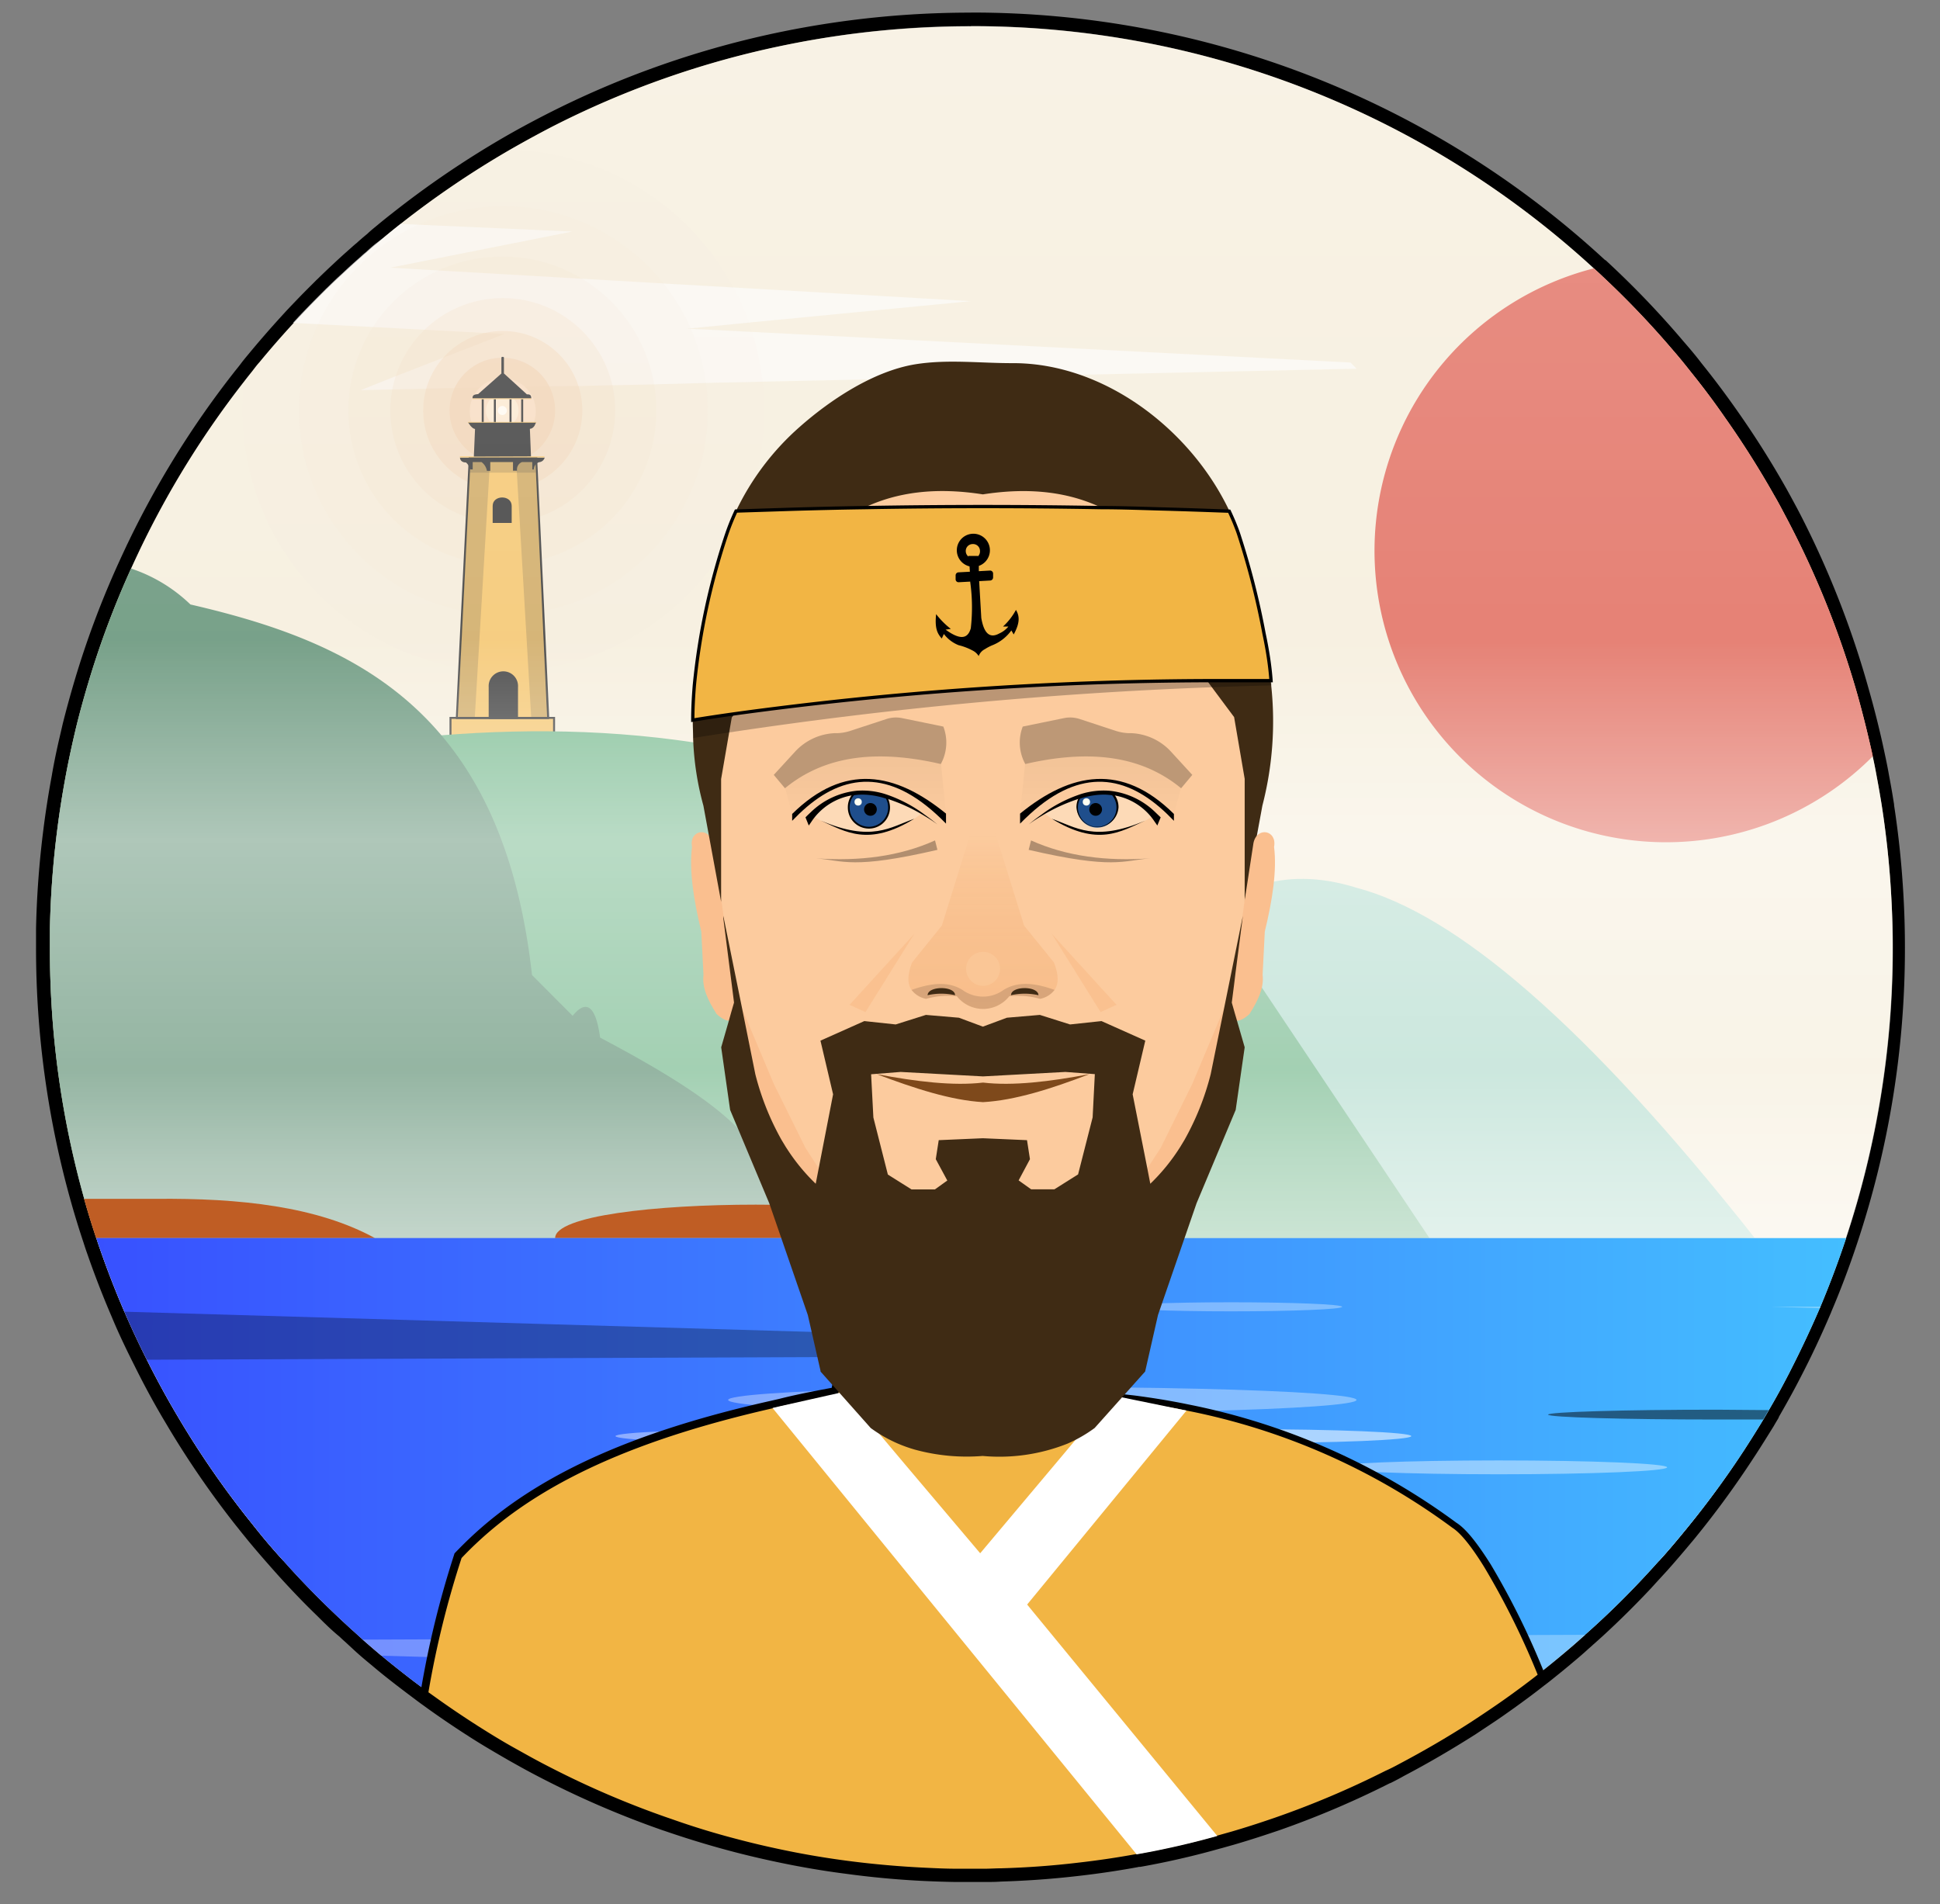 <svg xmlns="http://www.w3.org/2000/svg" xmlns:xlink="http://www.w3.org/1999/xlink" viewBox="0 0 282.61 277.41"><rect x="0" y="0" width="282.61" height="277.41" fill="#808080" stroke="none"/><defs><style>.cls-1{fill:#f3e9d2;}.cls-2{fill:#fcfcfc;}.cls-2,.cls-5{opacity:0.65;}.cls-3{fill:#d94432;}.cls-4{fill:#9ed2c0;}.cls-10,.cls-5,.cls-6,.cls-7,.cls-8,.cls-9{fill:#edc396;}.cls-6{opacity:0.4;}.cls-17,.cls-7{opacity:0.2;}.cls-8{opacity:0.1;}.cls-9{opacity:0.05;}.cls-10{opacity:0.02;}.cls-11{fill:#f7d3b2;}.cls-11,.cls-12{opacity:0.8;}.cls-12{fill:#fce6c8;}.cls-13{fill:#fff8ee;}.cls-14,.cls-46{fill:#f2b544;}.cls-15,.cls-16,.cls-46{stroke:#000;stroke-miterlimit:10;}.cls-15,.cls-16{stroke-width:0.29px;}.cls-16{fill:none;}.cls-18{fill:#51a66f;}.cls-19{fill:#367350;}.cls-20{fill:url(#linear-gradient);}.cls-21{fill:#bf5d24;}.cls-22{fill:url(#linear-gradient-2);}.cls-23,.cls-25,.cls-26,.cls-27,.cls-28,.cls-29,.cls-31{fill:#fff;}.cls-23{opacity:0.42;}.cls-24{opacity:0.49;}.cls-25,.cls-35{opacity:0.56;}.cls-26{opacity:0.33;}.cls-27{opacity:0.69;}.cls-28{opacity:0.36;}.cls-29,.cls-30{opacity:0.3;}.cls-32,.cls-35{fill:#fccb9e;}.cls-33{fill:#fabf8f;}.cls-34{fill:url(#linear-gradient-3);}.cls-36{opacity:0.13;}.cls-37{fill:#3f2b14;}.cls-38,.cls-42{fill:#fefef2;}.cls-38,.cls-39{opacity:0.3;}.cls-40{opacity:0.25;}.cls-41{fill:#1f4e8c;}.Graphic-Style-5{opacity:0.07;fill:url(#linear-gradient-4);}.cls-43{fill:#7e491b;}.cls-44{fill:#f2a76a;}.cls-44,.cls-45{opacity:0.26;}.cls-46{stroke-width:0.48px;}.cls-47{mask:url(#mask);}</style><linearGradient id="linear-gradient" x1="141.48" y1="227.43" x2="141.48" y2="3.82" gradientUnits="userSpaceOnUse"><stop offset="0" stop-color="#fff" stop-opacity="0.85"/><stop offset="0.07" stop-color="#fff" stop-opacity="0.84"/><stop offset="0.13" stop-color="#fff" stop-opacity="0.79"/><stop offset="0.2" stop-color="#fff" stop-opacity="0.72"/><stop offset="0.26" stop-color="#fff" stop-opacity="0.61"/><stop offset="0.32" stop-color="#fff" stop-opacity="0.47"/><stop offset="0.32" stop-color="#fff" stop-opacity="0.47"/><stop offset="0.47" stop-color="#fff" stop-opacity="0.6"/><stop offset="0.6" stop-color="#fff" stop-opacity="0.33"/><stop offset="1" stop-color="#fff" stop-opacity="0.42"/></linearGradient><linearGradient id="linear-gradient-2" x1="14.03" y1="226.37" x2="268.94" y2="226.37" gradientUnits="userSpaceOnUse"><stop offset="0" stop-color="#3851ff"/><stop offset="1" stop-color="#44beff"/></linearGradient><linearGradient id="linear-gradient-3" x1="143.21" y1="147" x2="143.21" y2="121.45" gradientUnits="userSpaceOnUse"><stop offset="0" stop-color="#f2a76a" stop-opacity="0.35"/><stop offset="0.38" stop-color="#f3ac71" stop-opacity="0.36"/><stop offset="0.73" stop-color="#f7ba85" stop-opacity="0.39"/><stop offset="1" stop-color="#fccb9e" stop-opacity="0.42"/></linearGradient><linearGradient id="linear-gradient-4" x1="126.08" y1="110.21" x2="126.08" y2="118.54" gradientUnits="userSpaceOnUse"><stop offset="0" stop-opacity="0.56"/><stop offset="0.97" stop-opacity="0.11"/><stop offset="1" stop-opacity="0.08"/></linearGradient><mask id="mask" x="2.49" y="301.47" width="282.74" height="282.74" maskUnits="userSpaceOnUse"/></defs><title>Łukasz - Avatar</title><g id="ŁUKASZ"><path class="cls-1" d="M141.49,273.35c-.75,0-1.49,0-2.24,0-1.36,0-2.85-.07-4.4-.14-3.8-.18-7.65-.53-11.44-1.05-2.49-.32-5.06-.74-7.62-1.23-3-.57-5.82-1.22-8.48-1.92-3.29-.85-6.61-1.86-9.88-3-.17-.06-.35-.11-.52-.18A131.41,131.41,0,0,1,80.71,259c-1.65-.82-3-1.54-4.29-2.26-.55-.29-1.1-.61-1.65-.92-1.87-1.05-3.77-2.19-5.8-3.47-.22-.16-.41-.27-.59-.39-2.06-1.33-3.86-2.56-5.54-3.77l-1-.71-.61-.46c-.84-.61-1.84-1.35-2.82-2.14C57.23,243.92,56,243,54.89,242c-.93-.78-1.84-1.56-2.74-2.36l-.18-.16-1.07-.95-.82-.75c-1.17-1.07-2.22-2.06-3.2-3-1.37-1.33-2.71-2.69-4-4-.82-.86-1.62-1.74-2.4-2.63-1.27-1.4-2.55-2.89-3.8-4.42-.4-.48-.8-1-1.18-1.48l-.52-.64a134,134,0,0,1-9.57-13.91l-.87-1.47c-1.56-2.67-2.91-5.16-4.12-7.62-1.15-2.27-2.26-4.65-3.29-7.05-1.29-3-2.47-6.05-3.53-9.09-.2-.56-.39-1.14-.58-1.72-.67-2-1.25-3.89-1.77-5.75a135.56,135.56,0,0,1-5.08-36.86c0-.92,0-1.85,0-2.76a138,138,0,0,1,1.07-14.54c.31-2.46.7-5,1.19-7.61.29-1.6.64-3.27,1-5,.19-.85.39-1.71.59-2.56.51-2.07,1.09-4.18,1.77-6.45a130.25,130.25,0,0,1,6.29-16.78c.38-.86.79-1.72,1.19-2.58v0l.09-.19A134.2,134.2,0,0,1,34.79,55c.32-.42.66-.85,1-1.28l.07-.08c.37-.48.76-1,1.16-1.44,1.56-1.9,3.23-3.82,5-5.7l.17-.18c.68-.73,1.4-1.5,2.13-2.25s1.61-1.64,2.42-2.44c.08-.09.2-.2.32-.31.67-.66,1.38-1.34,2.1-2,.14-.14.3-.3.48-.45.76-.72,1.56-1.44,2.37-2.14.22-.21.47-.42.71-.62.5-.45,1-.91,1.58-1.36l1.12-1c.78-.64,1.57-1.28,2.38-1.92A138.3,138.3,0,0,1,73.77,21c2-1.14,4-2.23,6.1-3.31a133.9,133.9,0,0,1,34.5-12.11A134.92,134.92,0,0,1,232.85,38.36a2.63,2.63,0,0,1,.29.26l.08.07c.3.27.61.56.92.86A133.82,133.82,0,0,1,244.5,50.41q1.33,1.58,2.61,3.18c1.7,2.11,3.41,4.38,5.06,6.73a134.65,134.65,0,0,1,7.22,11.42c.59,1.05,1.17,2.11,1.73,3.18a134.31,134.31,0,0,1,10.45,26c.66,2.33,1.29,4.79,1.85,7.29.14.59.27,1.17.39,1.76.23,1,.44,2.12.63,3.19q.26,1.35.48,2.73c.09.49.17,1,.25,1.48l0,.1c.17,1.09.32,2.19.46,3.3.45,3.5.76,7.12,1,10.76.1,2.15.15,4.35.15,6.54a135.08,135.08,0,0,1-6.86,42.63c-1.13,3.4-2.4,6.77-3.78,10,0,.07-.07.18-.13.3-1.28,3-2.73,6.09-4.29,9.1-.08.17-.18.37-.29.58-.9,1.74-1.88,3.51-2.89,5.25l-.8,1.37c-.89,1.47-1.79,2.91-2.69,4.29l-.14.23a131.63,131.63,0,0,1-8.65,11.82c-1.22,1.49-2.49,3-3.79,4.43-.79.88-1.59,1.76-2.41,2.63-2.25,2.41-4.66,4.79-7.14,7.06l-.83.75-.46.4c-.19.19-.42.39-.65.59-.73.66-1.49,1.31-2.26,1.95s-1.77,1.48-2.67,2.19l-1.41,1.12h0c-1,.75-1.87,1.45-2.79,2.13s-1.69,1.23-2.56,1.84l-.14.1-.5.34c-1.21.85-2.52,1.74-4,2.69-3.35,2.15-6.84,4.18-10.37,6-.65.35-1.33.7-2,1l-.3.15A130.87,130.87,0,0,1,186,265.84c-.13.06-.31.11-.49.17-2.07.71-4,1.33-5.93,1.89l-1.49.42-.52.14c-2.72.77-5.61,1.47-8.56,2.08-1,.21-2,.41-3,.58l-.22,0h0c-2.77.51-5.69.94-8.7,1.28-3.67.43-7.44.71-11.2.82-.73,0-1.46.05-2.2.06Z"/><path d="M141.49,3.82A133.71,133.71,0,0,1,232.18,39.1c.13.1.25.22.37.33q.45.41.9.84a131.14,131.14,0,0,1,10.29,10.79c.88,1,1.75,2.09,2.59,3.15,1.75,2.17,3.42,4.4,5,6.69a132.65,132.65,0,0,1,7.16,11.33c.59,1,1.16,2.1,1.72,3.16a132.86,132.86,0,0,1,10.37,25.81q1,3.58,1.84,7.24c.13.58.26,1.16.38,1.74.23,1,.44,2.11.63,3.17.17.9.33,1.8.48,2.71.09.51.17,1,.25,1.53v0c.17,1.09.32,2.18.46,3.28q.68,5.28.94,10.68.15,3.22.15,6.49a134,134,0,0,1-6.81,42.31q-1.68,5.07-3.75,10a2.44,2.44,0,0,1-.1.24q-2,4.63-4.28,9.09c-.09.19-.19.38-.29.57q-1.36,2.64-2.87,5.21l-.12.21-.68,1.16c-.91,1.51-1.85,3-2.81,4.48h0A131.45,131.45,0,0,1,245.46,223c-1.22,1.49-2.48,3-3.76,4.39-.79.88-1.58,1.75-2.39,2.61q-3.41,3.65-7.09,7l-.82.74-.45.4c-.21.2-.43.39-.65.58-.74.67-1.49,1.31-2.25,1.95s-1.76,1.46-2.65,2.17L224,244l0,0c-.89.7-1.8,1.39-2.71,2.06s-1.68,1.23-2.54,1.83l-.62.43q-2,1.38-4,2.68c-3.33,2.14-6.77,4.14-10.29,6-.66.36-1.32.7-2,1l-.26.13a131.49,131.49,0,0,1-15.87,6.71l-.47.16c-1.95.67-3.91,1.3-5.9,1.88l-1.46.41-.53.15c-2.8.79-5.63,1.47-8.5,2.06-1,.2-2,.4-3,.57l-.25.05h0c-2.85.53-5.73.95-8.64,1.28q-5.49.65-11.12.81c-.73,0-1.45.05-2.18.06l-2.19,0c-.74,0-1.47,0-2.21,0-1.46,0-2.93-.07-4.38-.14q-5.75-.27-11.35-1-3.83-.5-7.57-1.22c-2.83-.55-5.64-1.18-8.41-1.91q-5-1.29-9.81-3l-.47-.16a132,132,0,0,1-16.13-6.84c-1.43-.72-2.85-1.46-4.25-2.24l-1.65-.92c-2-1.1-3.87-2.26-5.75-3.45-.2-.14-.41-.27-.62-.4-1.85-1.2-3.67-2.43-5.46-3.72l-1-.71-.6-.45c-.94-.69-1.88-1.39-2.8-2.12q-1.78-1.38-3.51-2.82c-.92-.77-1.82-1.55-2.72-2.34l-.13-.12-1.1-1c-.28-.24-.55-.49-.82-.74q-1.6-1.47-3.17-3-2-1.95-3.93-4c-.81-.86-1.6-1.73-2.38-2.61C40,226,38.73,224.53,37.51,223c-.4-.48-.79-1-1.17-1.46l-.51-.64a132.57,132.57,0,0,1-9.51-13.81l-.87-1.47c-1.44-2.47-2.81-5-4.08-7.55q-1.74-3.45-3.27-7-1.91-4.42-3.5-9c-.2-.56-.39-1.12-.57-1.69-.63-1.89-1.22-3.79-1.76-5.72a134.27,134.27,0,0,1-5-36.59c0-.91,0-1.83,0-2.74a134.57,134.57,0,0,1,1.07-14.43c.32-2.54.72-5.06,1.18-7.56.3-1.65.64-3.29,1-4.91.19-.85.39-1.7.59-2.55.53-2.15,1.12-4.28,1.75-6.39a130,130,0,0,1,6.24-16.66q.6-1.32,1.23-2.64a.54.54,0,0,1,.05-.11A132.84,132.84,0,0,1,35.58,55.57c.35-.46.71-.91,1.07-1.36s.75-1,1.14-1.42C39.38,50.86,41,49,42.72,47.13l.14-.15c.7-.76,1.42-1.52,2.14-2.26s1.6-1.63,2.41-2.43a3.5,3.5,0,0,1,.28-.27c.7-.69,1.4-1.36,2.11-2l.46-.43c.78-.73,1.57-1.44,2.37-2.14q.34-.32.69-.6c.52-.47,1-.92,1.58-1.36L56,34.53c.78-.65,1.56-1.28,2.36-1.91a135.43,135.43,0,0,1,15.9-10.79c2-1.15,4-2.24,6-3.29a132.84,132.84,0,0,1,34.24-12,134.9,134.9,0,0,1,26.92-2.7m0-2a137.15,137.15,0,0,0-27.32,2.74,135,135,0,0,0-34.76,12.2c-2.14,1.1-4.15,2.19-6.13,3.34a137.52,137.52,0,0,0-16.14,11c-.85.66-1.63,1.3-2.4,1.94-.38.31-.77.63-1.15,1-.62.51-1.12.94-1.58,1.36-.25.2-.49.41-.73.63-.84.74-1.62,1.44-2.37,2.14l-.5.47c-.71.66-1.4,1.32-2.09,2-.11.1-.23.21-.35.34-1,1-1.73,1.72-2.41,2.43s-1.46,1.51-2.15,2.27l-.11.12,0,0,0,0c-1.74,1.9-3.42,3.83-5,5.74-.44.53-.83,1-1.18,1.47s-.72.9-1.08,1.37a135.09,135.09,0,0,0-15.4,24.83,1.69,1.69,0,0,0-.11.23c-.41.87-.81,1.73-1.2,2.59a132.42,132.42,0,0,0-6.34,16.92c-.68,2.29-1.26,4.41-1.78,6.48-.2.88-.4,1.74-.6,2.59-.38,1.69-.73,3.38-1,5-.49,2.64-.89,5.22-1.2,7.67A136.87,136.87,0,0,0,5.25,135.3c0,.92,0,1.86,0,2.78a136.38,136.38,0,0,0,5.12,37.13c.53,1.87,1.11,3.78,1.79,5.81.17.54.36,1.12.58,1.73,1.06,3.05,2.25,6.13,3.55,9.14,1,2.42,2.16,4.82,3.32,7.12,1.22,2.46,2.57,5,4.14,7.66l.69,1.16.19.32a134.28,134.28,0,0,0,9.65,14l.53.66c.41.53.81,1,1.19,1.48,1.25,1.53,2.54,3,3.82,4.45.84.95,1.64,1.82,2.41,2.64,1.26,1.35,2.6,2.72,4,4.07,1,1,2,2,3.22,3,.27.26.55.52.84.77l1.08,1,.08.07.05.05,0,0c1.08,1,1.93,1.69,2.75,2.37,1.17,1,2.37,1.94,3.57,2.87,1,.77,2,1.52,2.84,2.15l0,0,.55.41.53.38.48.35c1.7,1.22,3.51,2.46,5.55,3.78.21.13.39.24.56.36l0,0,0,0c2,1.29,4,2.44,5.83,3.5l1.68.94c1.26.7,2.68,1.45,4.31,2.27a135.55,135.55,0,0,0,16.33,6.93l.54.18c3.29,1.13,6.63,2.14,9.93,3,2.68.7,5.55,1.35,8.53,1.93,2.6.5,5.18.92,7.7,1.24,3.81.52,7.68.88,11.51,1.06,1.56.07,3.06.12,4.45.14.73,0,1.48,0,2.24,0l2.21,0c.75,0,1.49,0,2.24-.06,3.77-.11,7.57-.39,11.27-.82,3-.34,5.85-.77,8.59-1.27h0l.22-.05h.06l.13,0c1-.17,2-.37,3-.57,3-.61,5.88-1.32,8.64-2.1l.27-.07.25-.07,1.49-.42c1.92-.56,3.87-1.18,6-1.9l.54-.18a133.67,133.67,0,0,0,16-6.79l.2-.1,0,0,.05,0c.76-.38,1.43-.73,2-1.06,3.53-1.85,7-3.89,10.42-6.06,1.49-1,2.81-1.85,4.05-2.72l.48-.34.13-.09c.77-.54,1.59-1.13,2.58-1.86s1.89-1.41,2.76-2.1l.1-.07v0c.46-.35.93-.72,1.37-1.08.75-.6,1.73-1.39,2.69-2.21.72-.6,1.51-1.27,2.3-2,.2-.17.43-.37.65-.58l.22-.19.2-.18.87-.78c2.49-2.28,4.91-4.68,7.19-7.11.9-1,1.76-1.92,2.41-2.64,1.31-1.47,2.6-3,3.82-4.46a135,135,0,0,0,8.71-11.91l.33-.5h0c.85-1.31,1.69-2.67,2.52-4l.35-.6.34-.57.1-.19,0-.05c1-1.74,2-3.52,2.91-5.28l.31-.6c1.56-3,3-6.09,4.31-9.16a3.05,3.05,0,0,0,.13-.32c1.39-3.26,2.66-6.64,3.79-10.06a135.81,135.81,0,0,0,6.92-42.94c0-2.2-.05-4.41-.16-6.58-.18-3.69-.5-7.33-.95-10.84-.16-1.23-.31-2.32-.47-3.34v-.13l-.24-1.48c-.15-.9-.32-1.82-.49-2.73-.19-1.08-.41-2.17-.64-3.23-.12-.57-.25-1.16-.38-1.75-.57-2.51-1.2-5-1.87-7.35A135,135,0,0,0,262,74.45c-.69-1.3-1.23-2.29-1.74-3.21A133.86,133.86,0,0,0,253,59.75c-1.67-2.38-3.39-4.67-5.11-6.8-.76-1-1.59-2-2.62-3.18a132.89,132.89,0,0,0-10.45-11l-.93-.87-.06,0-.34-.31a135.76,135.76,0,0,0-92-35.76Z"/><path class="cls-2" d="M197.63,53.72l-86.55,1.89-8.23.18L95.28,56l-6.08.13-4.94.11L80,56.28l-3.55.08-.88,0-4.85.1-.85,0-3.68.08-4.12.09-4.93.11-4.56.1,5-2,6.84-2.66,9.07-3.53-3.11-.16-8.63-.45-7.51-.4-8-.41-3.57-.19.14-.15c.7-.76,1.42-1.52,2.14-2.26s1.6-1.63,2.41-2.43a3.5,3.5,0,0,1,.28-.27c.7-.69,1.4-1.36,2.11-2l.46-.43c.78-.73,1.57-1.44,2.37-2.14q.34-.32.69-.6c.52-.47,1-.92,1.58-1.36L56,34.53c.78-.65,1.56-1.28,2.36-1.91l2.53.12,22.44,1L56.86,39l7,.41,20.85,1.2,11.89.69,10.18.58,34.61,2L109.11,47l-8.49.84-.72.07.77,0,8.91.45,87.15,4.46Z"/><path class="cls-3" d="M272.83,110.18A42.47,42.47,0,1,1,232.18,39.1c.13.1.25.22.37.33q.45.41.9.84a131.14,131.14,0,0,1,10.29,10.79c.88,1,1.75,2.09,2.59,3.15,1.75,2.17,3.42,4.4,5,6.69a132.65,132.65,0,0,1,7.16,11.33c.59,1,1.16,2.1,1.72,3.16a132.86,132.86,0,0,1,10.37,25.81q1,3.58,1.84,7.24C272.58,109,272.71,109.6,272.83,110.18Z"/><path class="cls-4" d="M172.66,135.29c6.54-5.33,13.72-9.45,25-5.93,14.35,3.79,33.29,19.77,57.95,51l-74.48,1.69Z"/><circle class="cls-5" cx="73.18" cy="59.81" r="7.69"/><circle class="cls-6" cx="73.24" cy="59.81" r="11.59"/><circle class="cls-7" cx="73.24" cy="59.81" r="16.38"/><circle class="cls-8" cx="73.18" cy="59.81" r="22.44"/><circle class="cls-9" cx="73.33" cy="59.81" r="29.78"/><path class="cls-10" d="M111.32,59.81a37.87,37.87,0,0,1-1.24,9.65,1.82,1.82,0,0,1-.07.25,37.75,37.75,0,0,1-8.3,15.35,35.69,35.69,0,0,1-3.79,3.69,1.64,1.64,0,0,1-.25.21,37.63,37.63,0,0,1-18.31,8.36c-.79.13-1.58.23-2.38.3-1.2.12-2.42.18-3.65.18a35.66,35.66,0,0,1-3.75-.19q-1.29-.12-2.55-.33A38,38,0,0,1,35.34,59.81a37.14,37.14,0,0,1,.24-4.24c.35-.46.71-.91,1.07-1.36s.75-1,1.14-1.42C39.38,50.86,41,49,42.72,47.13l.14-.15c.7-.76,1.42-1.52,2.14-2.26s1.6-1.63,2.41-2.43a3.5,3.5,0,0,1,.28-.27c.7-.69,1.4-1.36,2.11-2l.46-.43c.78-.73,1.57-1.44,2.37-2.14q.34-.32.69-.6c.52-.47,1-.92,1.58-1.36L56,34.53c.78-.65,1.56-1.28,2.36-1.91a135.43,135.43,0,0,1,15.9-10.79,38,38,0,0,1,32.54,20A38.65,38.65,0,0,1,109.11,47c.17.46.33.93.47,1.4a38.91,38.91,0,0,1,1.74,11.39Z"/><circle class="cls-11" cx="73.24" cy="59.93" r="4.81"/><circle class="cls-12" cx="73.17" cy="59.81" r="2.38"/><circle class="cls-13" cx="73.18" cy="59.81" r="0.66"/><rect class="cls-14" x="65.62" y="104.59" width="15.09" height="3.38"/><path d="M80.57,104.74v3.09H65.77v-3.09h14.8m.29-.29H65.48v3.67H80.86v-3.67Z"/><polygon class="cls-14" points="66.51 104.6 68.39 66.75 78.1 66.75 79.82 104.6 66.51 104.6"/><path d="M78,66.89l0,.35.07,1.63,1.62,35.58h-13l1.77-35.58.1-2H78m.28-.29h-10l0,.28-.1,2-1.77,35.59v.31H80l0-.31L78.35,68.86l-.08-1.63v-.35l0-.28Z"/><path d="M68.46,68.38a1.74,1.74,0,0,0-.58-1c-.53,0-.85-.27-.87-.71H79.35a.91.91,0,0,1-.82.67,1.12,1.12,0,0,0-.77,1.06h-.22V67.32l-1.49,0a1.16,1.16,0,0,0-.73,1.26h-.59l0-1.26H71.42V68.6h-.49a2,2,0,0,0-.79-1.28H68.86V68.4Z"/><path class="cls-14" d="M79.34,66.49l-.08.16H67a.88.88,0,0,1,0-.16Z"/><path class="cls-15" d="M69.18,66.38l.17-4c-.3,0-.6-.25-.9-.7h9.43c-.16.39-.39.68-.84.67l.16,4Z"/><line class="cls-16" x1="70.32" y1="61.72" x2="70.32" y2="58.15"/><line class="cls-16" x1="72.09" y1="61.72" x2="72.09" y2="58.15"/><line class="cls-16" x1="74.37" y1="61.72" x2="74.37" y2="58.15"/><line class="cls-16" x1="76.07" y1="61.72" x2="76.07" y2="58.15"/><path d="M68.84,58.05h8.55c0-.35-.06-.62-.63-.59l-3.35-3.05,0-2.34a.26.26,0,0,0-.37,0v2.35l-3.39,3C69,57.47,68.82,57.62,68.84,58.05Z"/><path class="cls-14" d="M68.84,58.05H77.4v.1H68.84Z"/><path class="cls-14" d="M68.19,61.47H78.1v.1H68.18A.31.31,0,0,1,68.19,61.47Z"/><polygon class="cls-17" points="78.06 68.87 68.44 68.87 68.53 66.89 77.96 66.89 78.06 68.87"/><polygon class="cls-17" points="71.4 66.89 69.17 104.45 66.66 104.45 68.44 68.87 68.53 66.89 71.4 66.89"/><polygon class="cls-17" points="79.67 104.45 77.38 104.45 75.2 67.24 77.98 67.24 78.06 68.87 79.67 104.45"/><path d="M71.77,76.19h2.77V73.71c0-1.64-2.77-1.64-2.77,0Z"/><path d="M71.19,104.74h4.27V100.1a2.14,2.14,0,1,0-4.27,0Z"/><path class="cls-18" d="M58.75,107.65c28.18-3,56.32-.41,84.38,14.3,11.17-5.53,22.49-5.65,34.3,12.38l30.81,46.06L57.05,184.52Z"/><path class="cls-19" d="M141.86,182.08H14.6c-.2-.56-.39-1.12-.57-1.69-.63-1.89-1.22-3.79-1.76-5.72a134.27,134.27,0,0,1-5-36.59c0-.91,0-1.83,0-2.74a134.57,134.57,0,0,1,1.07-14.43c.32-2.54.72-5.06,1.18-7.56.3-1.65.64-3.29,1-4.91.19-.85.39-1.7.59-2.55.53-2.15,1.12-4.28,1.75-6.39a130,130,0,0,1,6.24-16.66,22.76,22.76,0,0,1,8.64,5.23c14.07,3.25,27.21,8,36.56,19.06,6.68,7.88,11.43,19,13.2,34.93L83.42,148c2-2.46,3.38-1.44,4,3.18,12.51,6.61,22.8,13.17,23.72,19.48l15,5.59,11.14,4.15Z"/><path class="cls-20" d="M275.75,138.08a134,134,0,0,1-6.81,42.31q-1.68,5.07-3.75,10a2.44,2.44,0,0,1-.1.24q-2,4.63-4.28,9.09c-.09.19-.19.38-.29.57q-1.36,2.64-2.87,5.21l-.12.21-.68,1.16c-.91,1.51-1.85,3-2.81,4.48h0A131.45,131.45,0,0,1,245.46,223c-1.22,1.49-2.48,3-3.76,4.39H41.28C40,226,38.73,224.53,37.51,223c-.4-.48-.79-1-1.17-1.46l-.51-.64a132.57,132.57,0,0,1-9.51-13.81l-.87-1.47c-1.44-2.47-2.81-5-4.08-7.55q-1.74-3.45-3.27-7-1.91-4.42-3.5-9c-.2-.56-.39-1.12-.57-1.69-.63-1.89-1.22-3.79-1.76-5.72a134.27,134.27,0,0,1-5-36.59c0-.91,0-1.83,0-2.74a134.57,134.57,0,0,1,1.07-14.43c.32-2.54.72-5.06,1.18-7.56.3-1.65.64-3.29,1-4.91.19-.85.39-1.7.59-2.55.53-2.15,1.12-4.28,1.75-6.39a130,130,0,0,1,6.24-16.66q.6-1.32,1.23-2.64a.54.54,0,0,1,.05-.11A133.32,133.32,0,0,1,36.65,54.21c.37-.48.75-1,1.14-1.42C39.38,50.86,41,49,42.72,47.13A134.19,134.19,0,0,1,80.33,18.54a132.84,132.84,0,0,1,34.24-12A133.94,133.94,0,0,1,232.18,39.1c.13.1.25.22.37.33q.45.41.9.84a131.14,131.14,0,0,1,10.29,10.79c.88,1,1.75,2.09,2.59,3.15,1.75,2.17,3.42,4.4,5,6.69a132.65,132.65,0,0,1,7.16,11.33c.59,1,1.16,2.1,1.72,3.16a132.86,132.86,0,0,1,10.37,25.81q1,3.58,1.84,7.24c.13.58.26,1.16.38,1.74.23,1,.44,2.11.63,3.17.17.9.33,1.8.48,2.71.09.51.17,1,.25,1.53v0c.17,1.09.32,2.18.46,3.28q.68,5.28.94,10.68Q275.75,134.82,275.75,138.08Z"/><path class="cls-21" d="M80.87,180.39c0-6.5,58.44-6.5,58.44,0Z"/><path class="cls-21" d="M54.62,180.39H14c-.63-1.89-1.22-3.79-1.76-5.72H22.65C35,174.54,46.22,175.79,54.62,180.39Z"/><path class="cls-22" d="M268.94,180.39q-1.68,5.07-3.75,10a2.44,2.44,0,0,1-.1.24q-2,4.63-4.28,9.09c-.09.19-.19.38-.29.57q-1.36,2.64-2.87,5.21l-.12.21-.68,1.16c-.91,1.51-1.85,3-2.81,4.48h0A131.45,131.45,0,0,1,245.46,223c-1.22,1.49-2.48,3-3.76,4.39-.79.88-1.58,1.75-2.39,2.61q-3.41,3.65-7.09,7l-.82.74-.45.4c-.21.2-.43.39-.65.58-.74.67-1.49,1.31-2.25,1.95q-2,1.71-4.11,3.33c-.89.7-1.8,1.39-2.71,2.06s-2.09,1.53-3.16,2.26q-2,1.38-4,2.68c-3.33,2.14-6.77,4.14-10.29,6-.66.36-1.32.7-2,1l-.26.13a131.49,131.49,0,0,1-15.87,6.71l-.47.16a133.06,133.06,0,0,1-28.24,6.4q-5.49.65-11.12.81c-1.45.06-2.91.08-4.37.08q-3.31,0-6.59-.16-5.75-.27-11.35-1-3.83-.5-7.57-1.22c-2.83-.55-5.64-1.18-8.41-1.91q-5-1.29-9.81-3l-.47-.16a132,132,0,0,1-16.13-6.84c-1.43-.72-2.85-1.46-4.25-2.24l-1.65-.92c-2-1.1-3.87-2.26-5.75-3.45-.2-.14-.41-.27-.62-.4q-5.09-3.28-9.85-7-1.78-1.38-3.51-2.82c-.92-.77-1.82-1.55-2.72-2.34l-.13-.12-1.1-1c-.28-.24-.55-.49-.82-.74q-1.6-1.47-3.17-3-2-1.95-3.93-4c-.81-.86-1.6-1.73-2.38-2.61C40,226,38.73,224.53,37.51,223c-.4-.48-.79-1-1.17-1.46l-.51-.64a132.57,132.57,0,0,1-9.51-13.81l-.87-1.47c-1.44-2.47-2.81-5-4.08-7.55q-1.74-3.45-3.27-7-1.91-4.42-3.5-9c-.2-.56-.39-1.12-.57-1.69Z"/><ellipse class="cls-23" cx="218.35" cy="213.79" rx="24.51" ry="1.01"/><path class="cls-24" d="M257.65,205.45l-.12.21-.68,1.16c-2.16,0-4.45,0-6.82,0-13.53,0-24.51-.32-24.51-.71s11-.72,24.51-.72C252.69,205.42,255.25,205.43,257.65,205.45Z"/><ellipse class="cls-25" cx="181.08" cy="209.24" rx="24.51" ry="1.01"/><ellipse class="cls-26" cx="179.33" cy="190.4" rx="16.19" ry="0.66"/><ellipse class="cls-27" cx="139.79" cy="190.4" rx="16.19" ry="0.66"/><ellipse class="cls-23" cx="150.38" cy="213.79" rx="24.51" ry="1.01"/><ellipse class="cls-23" cx="114.17" cy="209.24" rx="24.51" ry="1.01"/><ellipse class="cls-28" cx="151.84" cy="203.97" rx="45.77" ry="1.88"/><path class="cls-29" d="M52.81,238.89l178.14-.7c-.21.2-.43.39-.65.58-.74.67-1.49,1.31-2.25,1.95q-2,1.71-4.11,3.33c-.89.7-1.8,1.39-2.71,2.06l-165.7-4.88C54.61,240.46,53.71,239.68,52.81,238.89Z"/><path class="cls-30" d="M160.77,197.56l-139.4.55q-1.74-3.45-3.27-7l140,4.12C159,196,159.87,196.77,160.77,197.56Z"/><path class="cls-29" d="M257.89,190.37l7.3,0a2.44,2.44,0,0,1-.1.24Z"/><path class="cls-14" d="M141.49,272.93c-.75,0-1.48,0-2.23,0-1.36,0-2.84-.06-4.39-.14-3.79-.18-7.63-.53-11.4-1-2.49-.32-5-.74-7.6-1.23-3-.57-5.8-1.22-8.45-1.92-3.28-.85-6.59-1.85-9.85-3l-.5-.17a131.25,131.25,0,0,1-16.18-6.86c-1.63-.82-3-1.54-4.27-2.25L75,255.41c-1.86-1-3.75-2.19-5.78-3.47-.2-.14-.4-.26-.59-.38-2-1.33-3.84-2.55-5.51-3.76l-1.29-.92.06-.36a139.07,139.07,0,0,1,4.82-19.74l0-.13.09-.09c.57-.59,1.32-1.37,2.14-2.13,9.47-8.94,23.29-15.25,43.5-19.86l1.24-.29c1.48-.33,3-.64,4.47-.95l3.5-.67,1-5.13h39.42v5.82l3.15.35c2.75.36,5.3.78,7.79,1.29a97.16,97.16,0,0,1,38.88,17.16c1.24.77,2.87,2.76,4.79,5.88a113.74,113.74,0,0,1,7.8,15.78l.14.35-.29.3,0,0c-.9.7-1.81,1.4-2.73,2.07s-1.69,1.23-2.55,1.84l-.14.09-.49.34c-1.21.86-2.52,1.74-4,2.69-3.34,2.15-6.82,4.17-10.33,6-.66.35-1.33.7-2,1l-.29.14a131.06,131.06,0,0,1-15.91,6.73l-.47.16c-2.08.72-4,1.33-5.93,1.89l-1.47.41-.53.15c-2.72.77-5.59,1.46-8.54,2.07-1,.21-2,.41-3,.57l-.29.06h-.06c-2.67.51-5.59.94-8.59,1.28-3.65.43-7.41.7-11.17.81q-1.08,0-2.19.06Z"/><path d="M161.51,198.11v5.76l.21,0c1.16.11,2.31.24,3.45.38,2.63.34,5.21.76,7.75,1.28a96.2,96.2,0,0,1,38.65,17.06c1.23.77,2.85,2.82,4.64,5.72A113.58,113.58,0,0,1,224,244l0,0c-.89.7-1.8,1.39-2.71,2.06s-1.68,1.23-2.54,1.83l-.62.43q-2,1.38-4,2.68c-3.33,2.14-6.77,4.14-10.29,6-.66.36-1.32.7-2,1l-.26.13a131.49,131.49,0,0,1-15.87,6.71l-.47.16c-1.95.67-3.91,1.3-5.9,1.88l-1.46.41-.53.15c-2.8.79-5.63,1.47-8.5,2.06-1,.2-2,.4-3,.57l-.25.05h0c-2.85.53-5.73.95-8.64,1.28q-5.49.65-11.12.81c-.73,0-1.45.05-2.18.06l-2.19,0c-.74,0-1.47,0-2.21,0-1.46,0-2.93-.07-4.38-.14q-5.75-.27-11.35-1-3.83-.5-7.57-1.22c-2.83-.55-5.64-1.18-8.41-1.91q-5-1.29-9.81-3l-.47-.16a132,132,0,0,1-16.13-6.84c-1.43-.72-2.85-1.46-4.25-2.24l-1.65-.92c-2-1.1-3.87-2.26-5.75-3.45-.2-.14-.41-.27-.62-.4-1.85-1.2-3.67-2.43-5.46-3.72l-1-.71A137.36,137.36,0,0,1,67.24,227c.69-.72,1.38-1.42,2.11-2.1,10.57-10,25.87-15.76,43.23-19.72l1.25-.29c1.47-.33,3-.64,4.45-.95l3.86-.74,0-.18,1-4.87h38.36m1.16-1.17H122.19l-.19.94-.84,4.28c-1,.19-2.08.39-3.11.6-1.44.29-3,.62-4.48,1l-1.26.29C92,208.64,78.1,215,68.55,224c-.82.77-1.59,1.55-2.16,2.14l-.18.19-.08.26a138.51,138.51,0,0,0-4.84,19.82l-.12.72.58.42.51.36.48.35c1.69,1.22,3.49,2.44,5.51,3.76l.59.37,0,0h0c2,1.29,3.93,2.43,5.8,3.49l1.67.92c1.26.71,2.66,1.45,4.28,2.26A134.87,134.87,0,0,0,96.88,266a4.72,4.72,0,0,0,.53.18c3.24,1.12,6.57,2.12,9.86,3,2.67.7,5.52,1.35,8.48,1.92,2.58.5,5.15.91,7.65,1.24,3.78.51,7.64.87,11.44,1,1.55.08,3,.13,4.42.15.74,0,1.48,0,2.23,0l2.2,0c.74,0,1.47,0,2.21-.07,3.76-.11,7.54-.38,11.21-.81,3-.34,5.87-.77,8.61-1.27h0l.14,0,.09,0,.13,0c1-.17,2-.37,3-.57,3-.61,5.85-1.31,8.58-2.08l.27-.07.26-.08,1.47-.41c1.92-.56,3.87-1.18,6-1.9a4.11,4.11,0,0,0,.49-.17,132.46,132.46,0,0,0,16-6.75l.17-.08.06,0h0l0,0c.75-.37,1.41-.72,2-1.05,3.52-1.83,7-3.86,10.37-6,1.47-1,2.79-1.84,4-2.71l.48-.33.13-.1c.77-.53,1.58-1.11,2.57-1.84s1.87-1.4,2.74-2.08l.05-.05,0,0,.55-.55-.28-.73a113.28,113.28,0,0,0-7.83-15.86c-2-3.17-3.63-5.21-5-6.07a97.81,97.81,0,0,0-39.07-17.24c-2.51-.52-5.07-.94-7.83-1.3l-2.65-.3v-5.88Z"/><path class="cls-31" d="M177.33,267.5c-2.8.79-5.63,1.47-8.5,2.06-1,.2-2,.4-3,.57l-.25.05h0l-30.13-36.94-22.91-28.1,1.25-.29,4.44-1,3.92-.88.8-.18,9,10.7,10.84,12.82,11.4-13.56,7.44-8.86.48-.57,3.27.67,7.46,1.53v0l-23.21,28.26.9,1.1Z"/><path class="cls-32" d="M183,101.76l-.4,21.06c-1.85,14.2-3.85,29.73-6.77,36.62-3.41,8-7.92,14.86-15.64,18.41-5.22,1.47-10.51,2.8-17,1.3-6.51,1.5-11.8.17-17-1.3-7.71-3.55-12.22-10.42-15.64-18.41-2.92-6.89-4.92-22.42-6.77-36.62l-.4-21.06,5.7-17.1,6.36-11.41,27.77-15.48L171,73.25l6.35,11.41Z"/><path class="cls-33" d="M106.41,139.76l.73,7.24c0,2-1.07,2.25-2.74.75-1.28-2-2.15-3.87-1.92-5.71l-.32-6.31c-1.12-4.63-1.78-8.91-1.35-12.34-.47-2.46,2.5-3,3-.57l1.31,8.55.49,3.6Z"/><path class="cls-34" d="M153.62,144.23a3.47,3.47,0,0,1-2.11,1.3,11.89,11.89,0,0,0-4.48-.38,4.87,4.87,0,0,1-7.64,0,11.85,11.85,0,0,0-4.48.38,3.49,3.49,0,0,1-2.12-1.3c-.61-.88-.63-2.16.08-4l4.34-5.38,4.18-13.44H145l4.18,13.44,4.35,5.38C154.25,142.07,154.23,143.35,153.62,144.23Z"/><path class="cls-35" d="M143.21,143.63a2.47,2.47,0,1,1,0-4.94A2.47,2.47,0,1,1,143.21,143.63Z"/><path class="cls-36" d="M153.62,144.23a3.47,3.47,0,0,1-2.11,1.3,11.89,11.89,0,0,0-4.48-.38,4.87,4.87,0,0,1-7.64,0,11.85,11.85,0,0,0-4.48.38,3.49,3.49,0,0,1-2.12-1.3c2.79-1,5.35-1.3,7.41,0a5.1,5.1,0,0,0,6,0C148.28,142.93,150.83,143.21,153.62,144.23Z"/><path class="cls-37" d="M139.13,145a9.11,9.11,0,0,0-4,0C135.17,143.62,139.13,143.62,139.13,145Z"/><path class="cls-37" d="M183.9,117.37l-2.58,14V113.48l-1.54-9-3.27-4.39-.69-.94-2.13-2.86-.44-3.67-.86-7.3c-3-4.92-6.88-9-12-11.38-4.61-2.18-10.23-3-17.21-1.91-7-1.1-12.59-.27-17.19,1.9-5.11,2.4-9,6.46-12,11.39l-1.3,11-1.5,2L107,104l-.4.54-.38,2.19-1.17,6.77v17.89l-2.58-14a42.2,42.2,0,0,1-1.5-9.85c0-.87-.06-1.74-.05-2.62,0-1.65.09-3.34.23-5.06a99.63,99.63,0,0,1,4.7-22,33.52,33.52,0,0,1,1.37-3.4,38.26,38.26,0,0,1,9.25-12.24c4.52-4,10.83-8.17,16.9-9.15,4.71-.75,9.5-.14,14.23-.16,13.35,0,25.94,9.76,31.51,21.58q.38.81.72,1.62c.23.58.47,1.16.66,1.75a114,114,0,0,1,3.68,14.42c.42,2.34.74,4.64.95,6.88l.06.69A49,49,0,0,1,183.9,117.37Z"/><path class="cls-38" d="M133.89,118.27l.38.25-1.08.77c-6.71,3.58-10,1.68-13.64.26l-1.44-.81c1.56-1.88,3.59-2.55,6-2.87a13.44,13.44,0,0,1,5.42.5A20.64,20.64,0,0,1,133.89,118.27Z"/><path d="M134.65,118.86h0a25.07,25.07,0,0,0-5.16-2.4,11.59,11.59,0,0,0-5.42-.57,8.84,8.84,0,0,0-5.87,3.84l-.38.55-.48-1.19c.25-.26.51-.51.77-.75a11.2,11.2,0,0,1,6.72-3.13,11,11,0,0,1,4.11.48,20,20,0,0,1,5.75,3c.62.44,1.24.91,1.87,1.43C135.91,119.63,135.27,119.23,134.65,118.86Z"/><path d="M137.81,118.54V120c-.49-.5-1-1-1.46-1.41-7.43-6.76-14-5.73-19.95,0-.34.33-.68.68-1,1v-1C123,111.1,130.42,112.52,137.81,118.54Z"/><path class="cls-39" d="M136.21,122.45c-5.15,2.32-11,3.06-17.35,2.61,4,.31,5.29,1.64,17.7-1.24Z"/><path class="cls-40" d="M137.05,111.32c-.89-.21-1.75-.38-2.59-.53-9-1.57-15.36.16-20.11,4.06l-1.63-1.95,3.09-3.37a8.35,8.35,0,0,1,5.8-2.71l.42,0a6.94,6.94,0,0,0,1.86-.34l5.24-1.72a4.45,4.45,0,0,1,2.29-.13l6,1.23A6.49,6.49,0,0,1,137.05,111.32Z"/><path class="cls-41" d="M126.57,120.58a2.94,2.94,0,0,1-2.27-4.79,5.9,5.9,0,0,1,1.35-.14,11.53,11.53,0,0,1,3.46.59,2.61,2.61,0,0,1,.4,1.41A2.94,2.94,0,0,1,126.57,120.58Z"/><path d="M125.65,115.77a11.39,11.39,0,0,1,3.42.59,2.81,2.81,0,1,1-4.67-.49,8.44,8.44,0,0,1,1.25-.1m0-.25h0a9,9,0,0,0-1.29.1l-.1,0-.06.07a3,3,0,0,0-.69,1.94,3.07,3.07,0,1,0,5.79-1.4l-.05-.09-.1,0a11.8,11.8,0,0,0-3.5-.6Z"/><circle cx="126.8" cy="117.93" r="0.93"/><circle class="cls-42" cx="125.01" cy="116.84" r="0.53"/><path d="M133.19,119.29c-6.71,4.11-10,1.89-13.64.26C127,122.74,129.66,120.52,133.19,119.29Z"/><path class="Graphic-Style-5" d="M137.81,118.54c-7.39-6-14.85-7.44-22.43,0l-1-3.69c4.75-3.9,11.16-5.63,20.11-4.06l2.59.53Z"/><polygon class="cls-33" points="105.66 141.16 112.72 157.92 117.34 167.26 121.3 173.34 118.86 177.36 112.18 170.19 107.72 156.5 105.66 141.16"/><polygon class="cls-33" points="180.75 141.16 173.69 157.92 169.08 167.26 165.11 173.34 167.56 177.36 174.24 170.19 178.69 156.5 180.75 141.16"/><path class="cls-33" d="M180,139.76l-.73,7.24c0,2,1.07,2.25,2.74.75,1.28-2,2.15-3.87,1.92-5.71l.32-6.31c1.12-4.63,1.78-8.91,1.35-12.34.47-2.46-2.5-3-3-.57l-1.31,8.55-.49,3.6Z"/><path class="cls-37" d="M147.28,145a9.11,9.11,0,0,1,4,0C151.24,143.62,147.28,143.62,147.28,145Z"/><path class="cls-43" d="M158.7,156.5c-5.53,2.13-10.85,3.82-15.49,4.08-4.65-.26-10-2-15.5-4.08,5.8,1.1,11.18,1.74,15.5,1.23C147.52,158.24,152.91,157.6,158.7,156.5Z"/><path class="cls-38" d="M152.52,118.27l-.38.25,1.08.77c6.72,3.58,10,1.68,13.64.26l1.44-.81c-1.55-1.88-3.58-2.55-6-2.87a13.46,13.46,0,0,0-5.42.5A20.86,20.86,0,0,0,152.52,118.27Z"/><path d="M151.76,118.86h0a25.31,25.31,0,0,1,5.16-2.4,11.6,11.6,0,0,1,5.42-.57,8.79,8.79,0,0,1,5.87,3.84c.13.18.26.36.38.55l.49-1.19-.78-.75a11.2,11.2,0,0,0-6.72-3.13,11,11,0,0,0-4.11.48,20,20,0,0,0-5.75,3c-.62.44-1.24.91-1.87,1.43C150.5,119.63,151.14,119.23,151.76,118.86Z"/><path d="M148.6,118.54V120c.49-.5,1-1,1.46-1.41,7.43-6.76,14-5.73,19.95,0,.34.33.68.68,1,1v-1C163.45,111.1,156,112.52,148.6,118.54Z"/><path class="cls-39" d="M150.2,122.45c5.15,2.32,11,3.06,17.36,2.61-4,.31-5.3,1.64-17.71-1.24Z"/><path class="cls-40" d="M149.36,111.32c.89-.21,1.75-.38,2.59-.53,9-1.57,15.37.16,20.11,4.06l1.63-1.95-3.09-3.37a8.35,8.35,0,0,0-5.79-2.71l-.43,0a6.94,6.94,0,0,1-1.86-.34l-5.24-1.72a4.45,4.45,0,0,0-2.29-.13l-6,1.23A6.49,6.49,0,0,0,149.36,111.32Z"/><path class="cls-41" d="M159.84,120.58a2.94,2.94,0,0,1-2.94-2.93,2.8,2.8,0,0,1,.33-1.34,10.57,10.57,0,0,1,3.54-.66,7.39,7.39,0,0,1,1.26.1,2.77,2.77,0,0,1,.74,1.9A2.93,2.93,0,0,1,159.84,120.58Z"/><path d="M160.77,115.77a8.3,8.3,0,0,1,1.24.1,2.81,2.81,0,1,1-4.67.49,11.39,11.39,0,0,1,3.43-.59m0-.25a11.81,11.81,0,0,0-3.51.6l-.1,0,0,.09a2.94,2.94,0,0,0-.35,1.4,3.07,3.07,0,0,0,6.13,0,3,3,0,0,0-.69-1.94l-.06-.07-.1,0a8.85,8.85,0,0,0-1.28-.1Z"/><circle cx="159.61" cy="117.93" r="0.93"/><circle class="cls-42" cx="158.26" cy="116.84" r="0.53"/><path d="M153.22,119.29c6.72,4.11,10,1.89,13.64.26C159.41,122.74,156.75,120.52,153.22,119.29Z"/><path class="Graphic-Style-5" d="M148.6,118.54c7.4-6,14.85-7.44,22.43,0l1-3.69c-4.74-3.9-11.16-5.63-20.11-4.06l-2.59.53Z"/><path class="cls-37" d="M180.2,148.71l-.32-1.09-.44-1.54.33-2.58.2-1.65,1-7.73.08-.67-2.76,13.6-1.92,9.45a38.91,38.91,0,0,1-3.83,9.6l-.43.71c-.11.19-.23.38-.35.56a28.42,28.42,0,0,1-4.19,5.1l-.43-2.22L165,159.44l1.84-7.82-6.38-2.85-4.58.49-4.4-1.39-4.8.41-3.5,1.3-3.49-1.3-4.81-.41-4.4,1.39-4.57-.49-6.39,2.85,1.84,7.82-2.1,10.81-.43,2.22a28.42,28.42,0,0,1-4.19-5.1c-.12-.18-.24-.37-.35-.56l-.43-.71a38.91,38.91,0,0,1-3.83-9.6L108.12,147l-2.75-13.56,0,.36,1,7.86.23,1.79.33,2.62-.44,1.52-.31,1.11-1.12,3.89,1.3,9.12,5.7,13.6,5.62,16.29,1.85,8.13v.1l7.31,8.23a20.22,20.22,0,0,0,6.44,3.15,28.64,28.64,0,0,0,9.87.92,26.79,26.79,0,0,0,12.37-1.8,20.35,20.35,0,0,0,3.94-2.27l7-7.83.3-.33.06-.07,1.87-8.23,5.62-16.29,5.7-13.6,1.31-9.12Zm-49,7.47,12,.65,12-.65,4.29.32-.32,6.3-2.12,8.31-3.45,2.17h-3.39l-1.82-1.3,1.65-3.09-.43-2.77-6.43-.28-6.43.28-.43,2.77L138,172l-1.81,1.3h-3.4l-3.45-2.17-2.11-8.31-.33-6.3Z"/><polygon class="cls-44" points="126.08 147.46 123.76 146.4 133.19 136.06 126.08 147.46"/><polygon class="cls-44" points="160.33 147.46 162.65 146.4 153.22 136.06 160.33 147.46"/><path class="cls-45" d="M185.22,99.86c-2.9.07-5.81.16-8.71.27a628.64,628.64,0,0,0-70.25,6.58q-2.62.39-5.25.81c0-.87-.06-1.74-.05-2.62,0-1.65.09-3.34.23-5.06,3.34-.53,6.69-1,10-1.49q15.21-2.14,30.48-3.56l1.77-.16q14.86-1.34,29.78-2,5.48-.24,11-.37c.42,2.34.74,4.64.95,6.88Z"/><path class="cls-46" d="M185.16,99.17c-3.15,0-6.26,0-9.34,0A517.3,517.3,0,0,0,107,104c-2.05.29-4.07.59-6.08.92,0-1.65.09-3.34.23-5.06a99.63,99.63,0,0,1,4.7-22,33.52,33.52,0,0,1,1.37-3.4l8.45-.27c3.44-.1,6.87-.18,10.31-.23q17.22-.31,34.4,0c2.9,0,5.79.11,8.69.19,3.35.09,6.7.21,10,.33q.38.81.72,1.62c.23.58.47,1.16.66,1.75a114,114,0,0,1,3.68,14.42C184.63,94.63,185,96.93,185.16,99.17Z"/><path d="M148,88.86a9.27,9.27,0,0,1-1.89,2.43l.78,0a3.56,3.56,0,0,1-1.31,1c-1.5.83-2.27-.17-2.63-2.25l-.31-5.37,1.62-.09a.45.45,0,0,0,.41-.47l0-.57a.44.44,0,0,0-.46-.41l-1.62.09,0-.77a2.41,2.41,0,1,0-1.35.07l.05.78-1.67.09a.44.44,0,0,0-.41.46l0,.58a.43.43,0,0,0,.46.4l1.67-.09v.08a26.81,26.81,0,0,1,.08,6.72c-.51,1.82-1.88,1.49-3.67.2l.76-.11a12.1,12.1,0,0,1-2.14-2.15c-.24,2.21.27,2.91.82,3.55l.31-.66A5,5,0,0,0,139.64,94a8.62,8.62,0,0,1,2.06.79h0a2.14,2.14,0,0,1,.87.8,1.82,1.82,0,0,1,.89-1h0a7,7,0,0,1,1.2-.62,6.24,6.24,0,0,0,2.67-2.12l.34.59C148.7,90.56,148.45,89.64,148,88.86ZM141.08,81v.09a1,1,0,0,1-.39-.75,1,1,0,0,1,1-1.07,1,1,0,0,1,1.07,1,1,1,0,0,1-.3.79V81Z"/></g></svg>
